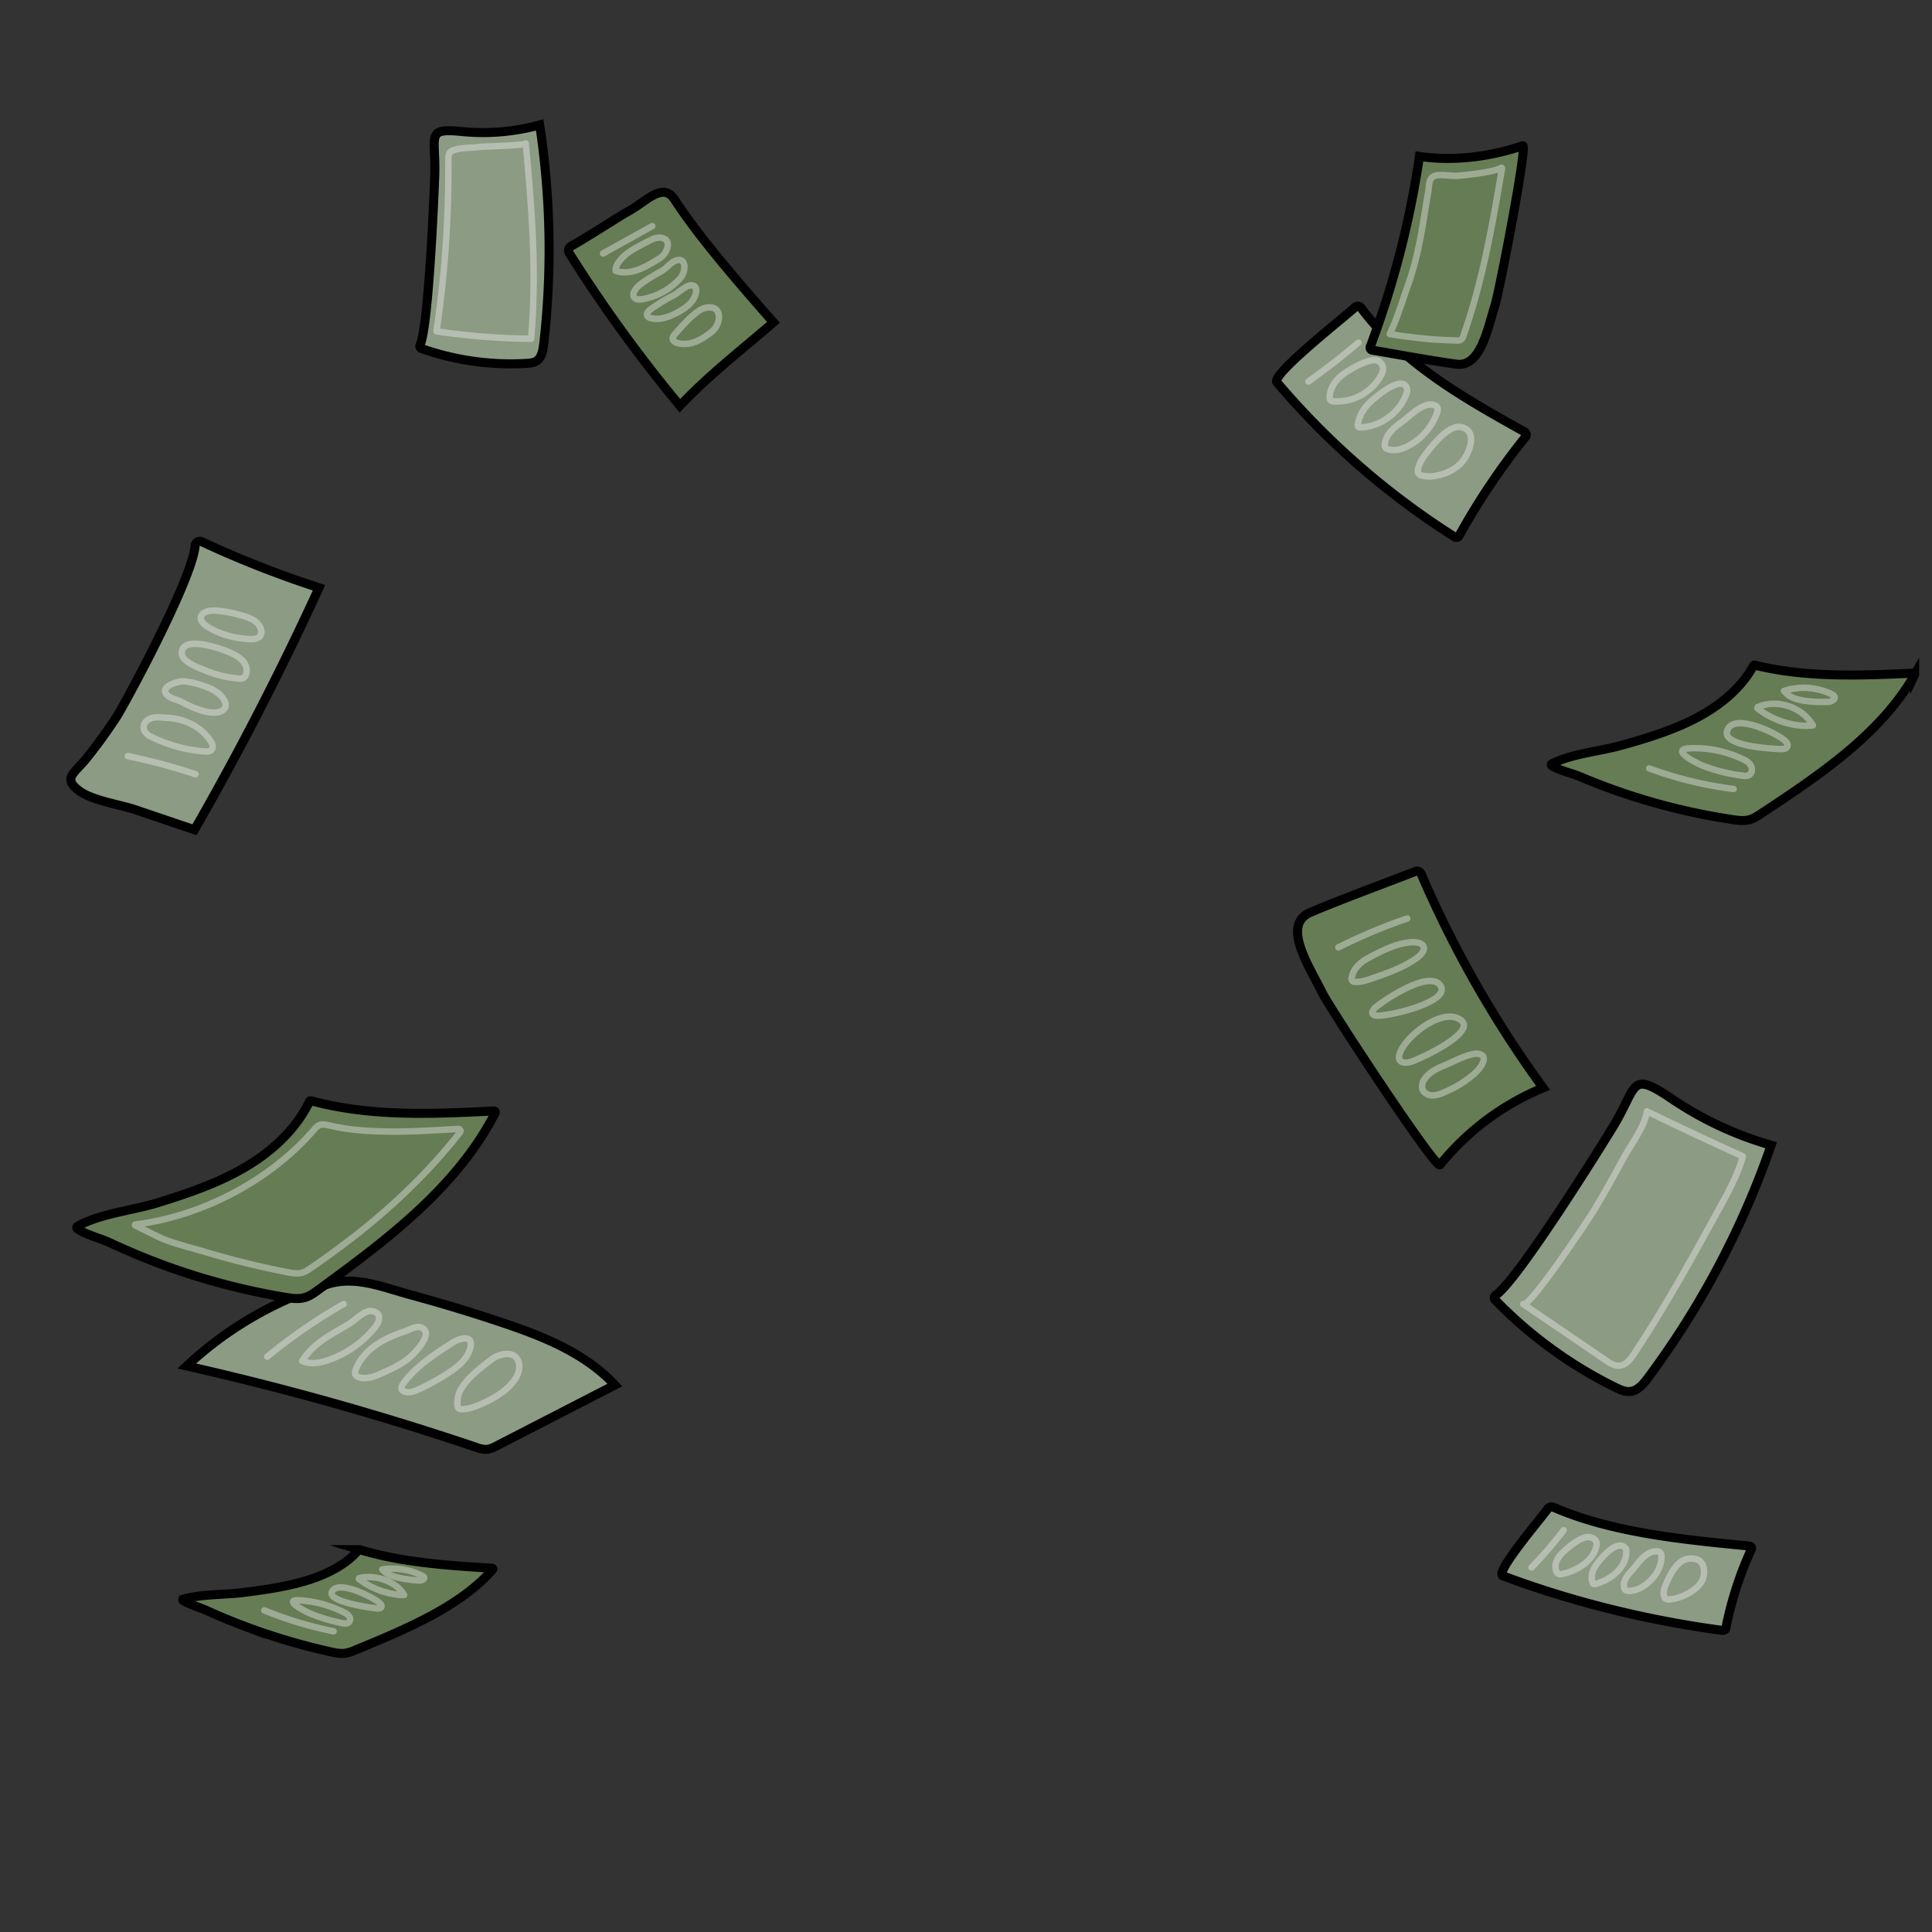 <svg id="소품" xmlns="http://www.w3.org/2000/svg" viewBox="0 0 1500 1500"><rect x="0" y="0" width="1500" height="1500" fill="#333333" stroke="none"/><defs><style>.cls-1{fill:#8c9b83;}.cls-1,.cls-3{stroke:#000;stroke-miterlimit:10;stroke-width:7px;}.cls-2{fill:none;stroke:#f2f2f2;stroke-linecap:round;stroke-linejoin:round;stroke-opacity:0.4;stroke-width:5px;}.cls-3{fill:#667c55;}</style></defs><title>소품1</title><g id="_1" data-name="1"><path class="cls-1" d="M326.2,267.79a2.09,2.09,0,0,0,1,2.82,209,209,0,0,0,82.06,11.48c2.78-.17,5.7-.47,8-2.32,3.47-2.81,4.37-8.25,4.93-13.14A644.83,644.83,0,0,0,419,97a166,166,0,0,1-60.73,5.09c-27.71-2.71-19.92,3-20.69,33C337.33,144.33,333,252.38,326.2,267.79Z"/><path class="cls-2" d="M338.89,257.24A523.92,523.92,0,0,0,412.32,263c4.51-52,.64-99.69-4.12-151.63.15,1.6-33.47,2.32-36.48,2.76-5.87.85-12.6.42-18.31,2.06-5.91,1.7-5.27,4-5.25,11,.06,27.66-1.09,55.3-3.61,82.8Q342.36,233.72,338.89,257.24Z"/><path class="cls-1" d="M145,1060.54a2258.57,2258.57,0,0,1,224.47,63.07c2.81,1,5.73,1.91,8.68,1.64,2.69-.25,5.17-1.51,7.57-2.75l91.66-47.16c-23.21-25.09-56.43-38.08-88.84-48.93q-34.55-11.55-69.73-21.1c-21.22-5.76-42.7-15-64.17-8.32A282.42,282.42,0,0,0,145,1060.54Z"/><path class="cls-2" d="M207.45,1053.36a426.21,426.21,0,0,1,59.29-40.88"/><path class="cls-2" d="M234.59,1056.66c6.3,2.92,13.74,1.58,20.31-.67A80.42,80.42,0,0,0,291,1030.72c4.79-5.92,5-12.51-3.45-12.83-5.07-.19-12.07,7.32-16.32,9.87C257.12,1036.23,243.89,1042.21,234.59,1056.66Z"/><path class="cls-2" d="M296.58,1041.3c-8.76,5-16.56,12.3-20.22,21.69-.63,1.59-1.08,3.55,0,4.9a4.53,4.53,0,0,0,2.21,1.36c5.82,1.92,12.09-.51,17.7-3,6.85-3,13.71-6.2,19.74-10.63,4.48-3.3,22.43-20.89,10.68-25.08-3.64-1.29-9.24,2.07-12.62,3.24A100.85,100.85,0,0,0,296.58,1041.3Z"/><path class="cls-2" d="M313.16,1074.1c-1.07,1.5-2.11,3.54-1.07,5.06a3.6,3.6,0,0,0,1.79,1.24c3.74,1.39,7.87-.19,11.48-1.86a180.6,180.6,0,0,0,22.52-12.41c6.62-4.29,13.74-9.72,16.56-17.41,4.69-12.78-6.46-10.64-13.76-5.88C337.25,1051.58,322.63,1061,313.16,1074.1Z"/><path class="cls-2" d="M358.52,1077.55a21.18,21.18,0,0,0-3.34,13.42,4.77,4.77,0,0,0,.7,2.22,2.79,2.79,0,0,0,2.41.89c6.52,0,12.87-2.69,19-5.68,7.56-3.7,15.11-8.11,21-15.42a22,22,0,0,0,4.33-7.94c.85-3.1.76-6.8-.72-9.45-4.16-7.43-15.26-4-20.36-.1C374,1061.26,364.14,1068.65,358.52,1077.55Z"/><path class="cls-1" d="M1161.26,1005.58a2.38,2.38,0,0,0-.44,3.64,337.4,337.4,0,0,0,93.7,68.11c3.51,1.71,7.26,3.4,11.14,3,5.91-.59,10.2-5.7,13.75-10.47a669.39,669.39,0,0,0,95.72-180.72A269.44,269.44,0,0,1,1297.8,853c-32.33-21.77-26.18-10.38-44.7,20.59C1247.37,883.21,1178.67,994,1161.26,1005.58Z"/><path class="cls-2" d="M1182.67,1012.47l64.17,43.73c3.16,2.15,6.65,4.4,10.47,4.11,5.06-.4,8.59-5,11.4-9.24,24.16-36.31,45.16-74.6,66.13-112.84,7.14-13,14.33-26.15,18.37-40.42q-37.57-16.9-74.59-35c-1.49,12-12.81,26.45-18.52,37.08-7.36,13.72-14.94,27.32-23,40.61C1233.05,947.06,1187.37,1015.87,1182.67,1012.47Z"/><path class="cls-3" d="M1118,904.39a202.62,202.62,0,0,1,80.07-59.78,856.2,856.2,0,0,1-94.73-166.23,3.37,3.37,0,0,0-4.32-1.83c-23,8.88-60.73,22.85-81.67,31.85-22.46,9.66-1.25,41.27,9.59,63C1033,783.56,1114.81,908.18,1118,904.39Z"/><path class="cls-2" d="M1039.14,735.53a433.49,433.49,0,0,1,53.44-22.42"/><path class="cls-2" d="M1061.54,744.25c-5.69,3.11-10.88,8.08-12,14.47a2.55,2.55,0,0,0,2.65,3.6c4.46.29,8.83-1.2,13-2.66,11.62-4,23.39-8.11,33.59-15,11.3-7.61,7.38-14.26-4.52-13C1083,732.88,1071.72,738.69,1061.54,744.25Z"/><path class="cls-2" d="M1067.55,782.56c-1.42,1.28-2.87,3.44-1.62,4.89a3.67,3.67,0,0,0,2.29,1c8,1.29,59.63-10.54,49.89-23.6C1109.35,753.1,1074,776.71,1067.55,782.56Z"/><path class="cls-2" d="M1086.39,819.31a5.76,5.76,0,0,0,0,3c1,3.1,5.36,3.1,8.5,2.24,7.2-2,58.53-25.84,35.93-34.34C1116.23,784.7,1089.25,806.35,1086.39,819.31Z"/><path class="cls-2" d="M1121.72,827.08c-5.41,2.2-10.89,4.81-14.65,9.28-2.34,2.77-3.92,6.73-2.34,10,1.29,2.65,4.39,4.06,7.35,4.11a21.16,21.16,0,0,0,8.52-2.15,85.15,85.15,0,0,0,24.31-14.89c4.61-4.15,11.58-13.35,3.12-15.22C1142.06,816.89,1127.21,824.85,1121.72,827.08Z"/><path class="cls-3" d="M221.57,1007.24c5,.83,10.22,1.58,15.1.15,3.87-1.13,7.22-3.56,10.48-5.94,52.79-38.55,107.48-79.28,137.29-137.36a1.07,1.07,0,0,0-1-1.55c-47.56,2.43-96,4.58-141.93-7.92a1,1,0,0,0-1.22.56c-10.54,21.78-29.23,38.87-50.11,51.13-21.12,12.42-44.56,20.31-68,27.58-18.56,5.77-45.37,8.49-62.07,18.26a1.06,1.06,0,0,0-.08,1.77c6.7,4.86,17.73,7.39,25.18,10.87q22.17,10.38,45.2,18.7A522,522,0,0,0,221.57,1007.24Z"/><path class="cls-2" d="M223.42,987.78c3.81.74,7.81,1.43,11.51.25a23,23,0,0,0,5.84-3.18c44-29.93,83.53-63.94,116.39-105.72a1.6,1.6,0,0,0-1.34-2.59c-17.19.87-36.55,2.31-54.64,2-16.44-.33-29.16-1-45.19-4.68-2.79-.64-5.85-1.39-8.42-.12A12.17,12.17,0,0,0,244,876.9c-35,40.66-88.7,67.66-138.87,73.81a.39.39,0,0,0-.11.74c5.16,2.33,17,8.62,21.77,10.54,9.85,3.94,22.25,6.93,32.42,10Q190.9,981.46,223.42,987.78Z"/><path class="cls-1" d="M151,644.24q52.59-91.68,96.67-187.91a792.59,792.59,0,0,1-90.94-35.72,3.68,3.68,0,0,0-5.21,3.08c-2.34,26.48-54.83,123.48-61.47,133.56C83,568,75.44,578.44,67.39,588.49c-9.69,12.11-18.92,15.66-6.12,25.33,10.41,7.87,31.57,10.69,44,14.91Z"/><path class="cls-2" d="M99.24,587a468.66,468.66,0,0,1,52.53,14.1"/><path class="cls-2" d="M116.73,571.7a112.59,112.59,0,0,0,42.1,11.73c2,.16,4.42.1,5.64-1.52,1.42-1.9.32-4.6-1-6.59-7.49-11.43-20.42-17.39-33.79-18-4.09-.18-9.79-1.19-13.55.79C109.29,561.72,110.46,568.54,116.73,571.7Z"/><path class="cls-2" d="M155.49,551.3c4.21,1.38,8.65,2.41,13,1.81,3.09-.42,6.53-2.26,6.74-5.37a6.68,6.68,0,0,0-.74-3.17c-3.42-7.4-11.94-10.77-19.76-13.11a51.31,51.31,0,0,0-11.9-2.46c-5.45-.26-20.82,4.78-12,11.58,2.36,1.81,7.25,2.79,10,4.3A84.75,84.75,0,0,0,155.49,551.3Z"/><path class="cls-2" d="M185.33,526.84a6.52,6.52,0,0,0,3.35-.33,4.68,4.68,0,0,0,2-2.14c1.7-3.28.74-7.45-1.49-10.39s-5.52-4.87-8.81-6.54c-6-3-38.58-15.1-39.26-.71-.34,7.17,13.12,11.68,18.49,13.88A87.26,87.26,0,0,0,185.33,526.84Z"/><path class="cls-2" d="M194.1,496.22c3.12.12,6.86-.31,8.3-3.08a6,6,0,0,0,.37-4,12.29,12.29,0,0,0-5.63-7.48,32.78,32.78,0,0,0-8.89-3.59,94.23,94.23,0,0,0-20.72-4c-11.5-.61-16.47,6.6-5.62,13C171.47,492.82,183.06,495.77,194.1,496.22Z"/><path class="cls-3" d="M442,196.61A1113.34,1113.34,0,0,0,527.88,315c23.9-25,46.85-42.47,72.62-64.74-23.58-26.73-58.41-66.79-76.58-95.08-9.41-14.66-22,1.58-37.54,9.69-3.46,1.81-32.94,20.79-43.25,26.43A3.86,3.86,0,0,0,442,196.61Z"/><path class="cls-2" d="M468.22,196.78l38.19-21.24"/><path class="cls-2" d="M480.47,203.3c-1.51,2-2.82,4.55-2.37,7.07,5.28,1.76,11.09,1.16,16.36-.61s10.12-4.64,14.92-7.5c2.65-1.57,5.41-3.25,7-5.93,6.47-11-3-14.37-11.31-9.93C496.29,191.08,486.65,195,480.47,203.3Z"/><path class="cls-2" d="M499.42,219.13c-2.79,2-5.61,4.18-7.05,7.31a4.86,4.86,0,0,0-.36,3.86c1,2.29,4.09,2.44,6.5,2A51.59,51.59,0,0,0,528,216.2c5.09-5.61,5.08-18-4.52-13.33-3.18,1.53-6.2,5.5-9.52,7.4C509,213.11,504.11,215.82,499.42,219.13Z"/><path class="cls-2" d="M505.24,240.08c-1.7,1.22-3.58,3.25-2.65,5.14a4,4,0,0,0,2.81,1.8c7,1.74,14.26-1,20.62-4.42,4.5-2.42,9.28-5.52,12.12-9.95,2.4-3.74,4.79-12.13-2.8-11-3,.45-9.4,6.13-12.52,7.72A135,135,0,0,0,505.24,240.08Z"/><path class="cls-2" d="M524.28,259.09c-1.18,1.28-2.42,3-1.87,4.61a4.32,4.32,0,0,0,2.82,2.33c4.66,1.7,9.9,1.14,14.53-.63s8.76-4.69,12.72-7.73c7.77-6,8.83-21.45-4.47-18.7C539.89,240.65,529.7,253.22,524.28,259.09Z"/><path class="cls-3" d="M1345.06,636.31c4.35.65,8.88,1.24,13.11.12,3.37-.89,6.28-2.8,9.11-4.67,45.85-30.28,93.35-62.29,119.25-107.92a.85.85,0,0,0-.87-1.21c-41.31,1.91-83.41,3.6-123.28-6.22a1,1,0,0,0-1.06.44c-9.15,17.11-25.39,30.53-43.52,40.17-18.35,9.75-38.71,16-59,21.67-16.13,4.53-39.41,6.67-53.92,14.34a.79.79,0,0,0-.06,1.39c5.82,3.82,15.39,5.81,21.86,8.54q19.26,8.14,39.27,14.69A492.8,492.8,0,0,0,1345.06,636.31Z"/><path class="cls-2" d="M1280.42,596.57a295.47,295.47,0,0,0,65.57,16"/><path class="cls-2" d="M1353.28,602.25a7.88,7.88,0,0,0,4.5-.37c2.56-1.3,3-5,1.53-7.53s-4.1-4-6.69-5.18a87,87,0,0,0-40.2-8.21c-17.2.65,5.4,11.92,10.12,13.72A128.63,128.63,0,0,0,1353.28,602.25Z"/><path class="cls-2" d="M1382.76,581.62c1.83,0,4.06-.16,4.86-1.81.89-1.85-.75-3.89-2.33-5.2-6.67-5.53-36.79-20.38-43.63-8.9C1333.63,579.18,1375.07,581.38,1382.76,581.62Z"/><path class="cls-2" d="M1364.38,549.83c11.2,9.18,28.82,15.21,43.18,13.34-8.22-14.3-27.8-20.77-42.92-14.19"/><path class="cls-2" d="M1386.28,537.67c6.08,7.3,22.37,7.4,33.23,7.31,2,0,5.93-2.07,4.75-4.34a3.93,3.93,0,0,0-1.87-1.5,49.45,49.45,0,0,0-37.33-2.65"/><path class="cls-3" d="M256.62,1282.45c3.6.8,7.35,1.57,11,1.16a29.34,29.34,0,0,0,7.93-2.38c40.38-16.59,82.24-34.2,107-62.78.31-.36,0-.86-.64-.89-34.68-2.14-70-4.5-102.7-14.43a.87.87,0,0,0-.91.21c-8.8,10.76-23.27,18.46-39.09,23.44-16,5-33.44,7.54-50.82,9.69-13.79,1.72-33.4,1.22-46.05,5.19a.49.49,0,0,0-.15.93c4.62,3.06,12.49,5.19,17.72,7.57q15.56,7.08,31.86,13.15A499.57,499.57,0,0,0,256.62,1282.45Z"/><path class="cls-2" d="M205.22,1250.31A298,298,0,0,0,259,1266.54"/><path class="cls-2" d="M265.77,1260.19a8.17,8.17,0,0,0,3.8.12,3.32,3.32,0,0,0,1.78-4.94c-1-1.79-3.16-3-5.25-4a88.43,88.43,0,0,0-33.08-8.86c-14.42-1,3.73,8.48,7.55,10.08A130.05,130.05,0,0,0,265.77,1260.19Z"/><path class="cls-2" d="M291.81,1248.74c1.53.19,3.41.23,4.18-.81s-.36-2.68-1.6-3.7c-5.2-4.28-29.4-16.78-35.89-9.61C250.88,1243,285.39,1247.94,291.81,1248.74Z"/><path class="cls-2" d="M278.57,1225.81c8.75,7.11,23.08,12.63,35.22,12.57-5.92-10.32-21.86-16.3-35-13.12"/><path class="cls-2" d="M297.69,1219.43c4.6,5.42,18.22,6.85,27.31,7.69,1.71.16,5.09-.91,4.26-2.53a3.32,3.32,0,0,0-1.46-1.17,50.89,50.89,0,0,0-31.05-4.88"/><path class="cls-1" d="M991.41,296.83A604,604,0,0,0,1129.5,416.94a2.32,2.32,0,0,0,3.27-.85,541.11,541.11,0,0,1,51.66-76.94,2.56,2.56,0,0,0-.73-3.84c-46.16-25.71-94.72-53.1-127-96.34a3.08,3.08,0,0,0-4.51-.51C1039.26,249.87,986.66,291.22,991.41,296.83Z"/><path class="cls-2" d="M1015.85,296.18Q1035.94,282,1054.61,266"/><path class="cls-2" d="M1043.55,290c-5.87,4.12-10.64,10.41-11.19,17.56-.1,1.26,0,2.72,1,3.47a4,4,0,0,0,2.11.59,39.43,39.43,0,0,0,36.74-20.08,11.81,11.81,0,0,0,1.57-4.39,7.2,7.2,0,0,0-3.82-7C1064.08,277.22,1048.49,286.57,1043.55,290Z"/><path class="cls-2" d="M1064.57,311.47c-5.28,4.82-9.49,11.17-10.35,18.26a2.17,2.17,0,0,0,.14,1.36c.4.7,1.35.77,2.15.74,15.77-.63,30.61-11.75,35.62-26.72a5.33,5.33,0,0,0,.38-2.69C1089.87,289.36,1068,308.38,1064.57,311.47Z"/><path class="cls-2" d="M1088,327.88c-5.92,4.25-12,9.62-12.84,16.86a3.08,3.08,0,0,0,2.32,3.9c5,1.84,10.68.24,15.46-2.19a47.27,47.27,0,0,0,22.66-25.56c.6-1.64,1.06-3.61,0-5a4.51,4.51,0,0,0-2.21-1.42C1105.21,311.67,1094.07,323.5,1088,327.88Z"/><path class="cls-2" d="M1107.14,352.25c-2.92,3.74-5.59,7.91-6.24,12.61a4.28,4.28,0,0,0,.16,2.33,4.45,4.45,0,0,0,3.23,2.11,26.74,26.74,0,0,0,11.74-.16,36.4,36.4,0,0,0,17.29-8.53c6.73-6.2,15.67-26.52.56-29.07C1124.44,329.94,1112.22,345.74,1107.14,352.25Z"/><path class="cls-1" d="M1166.85,1223.48c53.31,20,111,34.36,170.31,42.36,1.29.17,2.53-.45,2.7-1.36a277.54,277.54,0,0,1,20-61.93c.47-1-.5-2.12-2.05-2.26-51.74-5-106.31-10.37-151.53-30a3.84,3.84,0,0,0-4.34.8C1194.11,1181.63,1160.47,1221.08,1166.85,1223.48Z"/><path class="cls-2" d="M1189.14,1217a357.11,357.11,0,0,0,24.88-28.92"/><path class="cls-2" d="M1212.47,1206.19c-3.94,4.09-6.08,9.29-4,14a3.05,3.05,0,0,0,2.2,2,5.63,5.63,0,0,0,2.16-.15c14-3,24.83-11.91,26.65-21.93a5.71,5.71,0,0,0-.12-3.2c-.75-1.86-3.25-3.32-6-3.5C1226.78,1192.92,1215.77,1202.76,1212.47,1206.19Z"/><path class="cls-2" d="M1239.51,1214.65c-3.14,4.39-4.74,9.49-3,14.23a1.41,1.41,0,0,0,.61.83,3.18,3.18,0,0,0,2.25-.06c14.31-4.32,24-15.1,23.24-25.9a2.75,2.75,0,0,0-.62-1.81C1254.9,1194.26,1241.52,1211.84,1239.51,1214.65Z"/><path class="cls-2" d="M1267,1219.32c-3.93,4.18-7.64,9.12-5.79,13.94a2.66,2.66,0,0,0,1.34,1.58,5.12,5.12,0,0,0,2.2.34c5.3-.08,9.93-2.5,13.46-5.24,7.67-6,11.94-14,11.71-21.94a3.21,3.21,0,0,0-1.77-3.2,6.27,6.27,0,0,0-2.54-.36C1277,1204.69,1271,1215,1267,1219.32Z"/><path class="cls-2" d="M1293.36,1230.11c-1.35,3.11-2.31,6.43-1.23,9.59a2.68,2.68,0,0,0,1,1.45,6,6,0,0,0,3.74.54,34,34,0,0,0,10.76-3c5.39-2.43,10-5.74,12.87-9.74,4-5.63,4.93-20.81-9.91-18.69C1301.3,1211.57,1295.71,1224.69,1293.36,1230.11Z"/><path class="cls-3" d="M1182.25,113.15c-27,9.1-54.87,12-80.2,8.29a711.73,711.73,0,0,1-38.1,147.5,2,2,0,0,0,1.5,2.92c18.35,3.1,48.2,8.64,65.45,10.88,18.5,2.4,23.88-26.91,29.79-45.61C1164,226.72,1186.23,111.88,1182.25,113.15Z"/><path class="cls-2" d="M1079,259.41c18.83,2.86,32.68,4.5,51.72,4.92a4.57,4.57,0,0,0,5.52-3.85c14.81-41.87,22.44-85.86,29.91-129.64a.51.51,0,0,0-.79-.51c-5.56,3.58-30,5.86-33.63,6.15-4.68.38-14.36-1.6-18.39.28-4.24,2-3.68,7.55-4.42,11.88-4.2,24.46-7.11,48.56-15.49,71.92C1088.71,233.77,1085,246.74,1079,259.41Z"/></g></svg>